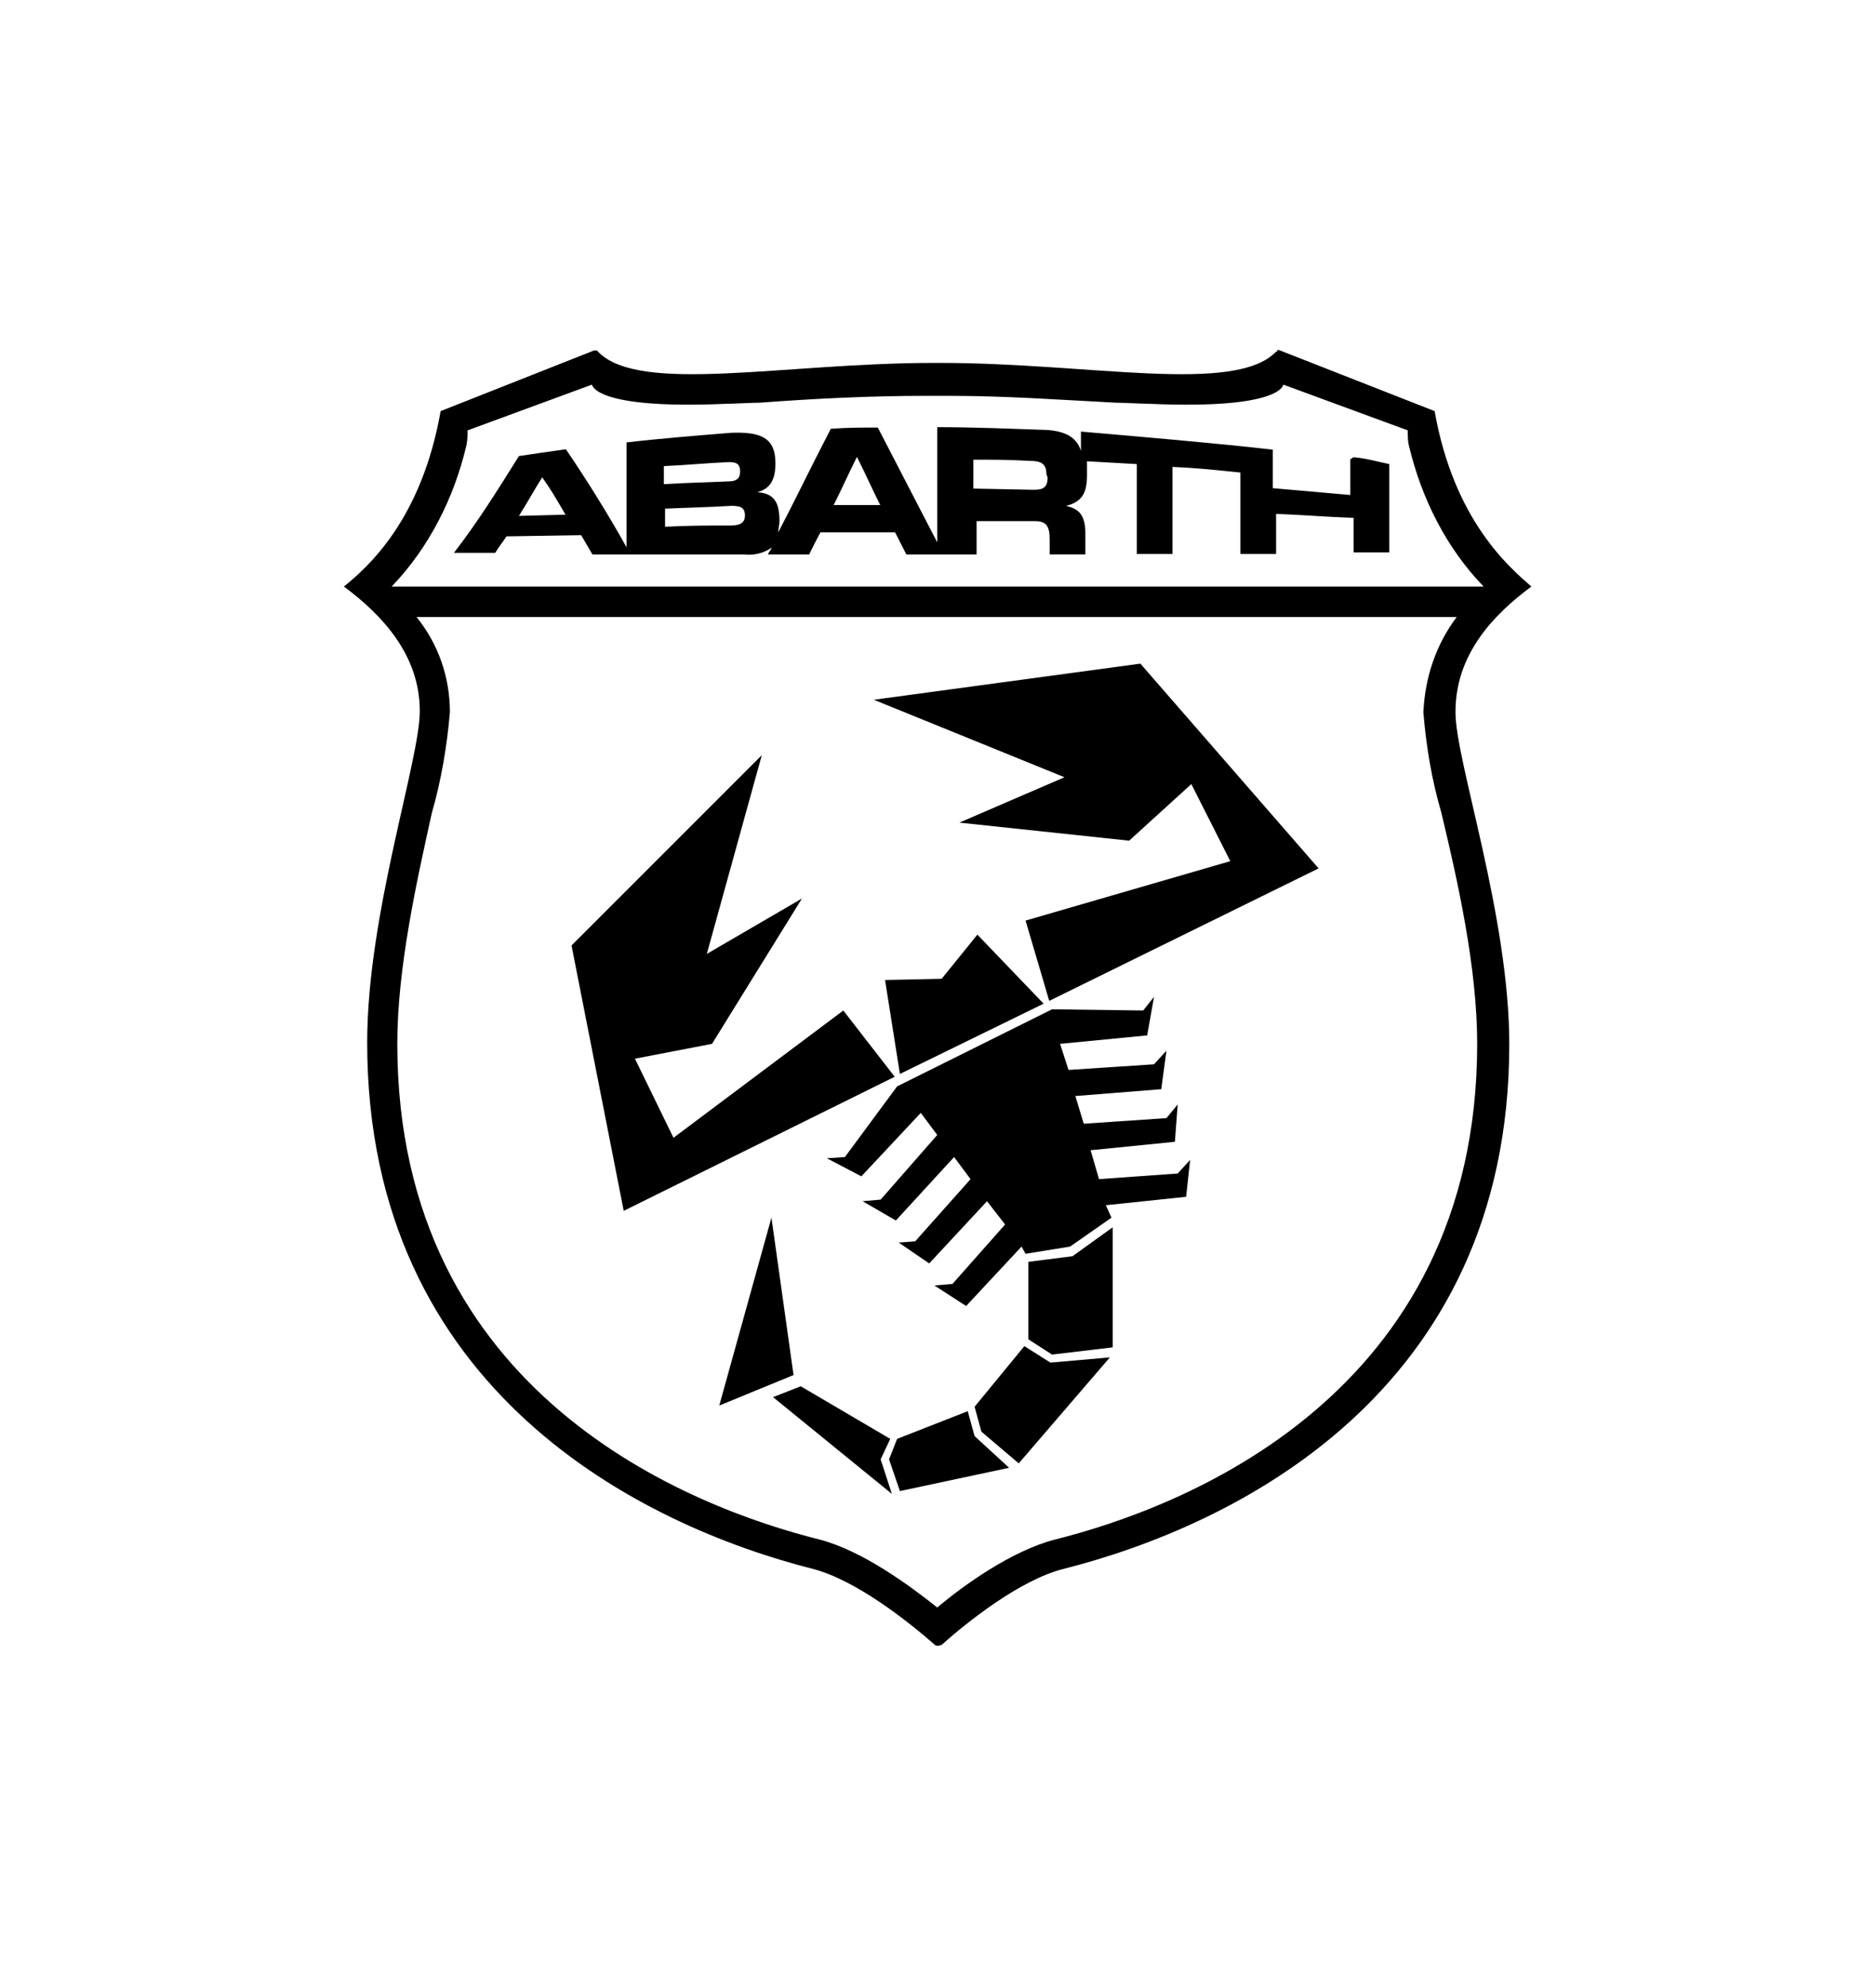 <?xml version="1.0" encoding="utf-8"?>
<!-- Generator: Adobe Illustrator 16.0.0, SVG Export Plug-In . SVG Version: 6.00 Build 0)  -->
<!DOCTYPE svg PUBLIC "-//W3C//DTD SVG 1.1//EN" "http://www.w3.org/Graphics/SVG/1.1/DTD/svg11.dtd">
<svg version="1.1" id="Layer_1" xmlns="http://www.w3.org/2000/svg" xmlns:xlink="http://www.w3.org/1999/xlink" x="0px" y="0px"
	 width="188.75px" height="200px" viewBox="0 0 188.75 200" enable-background="new 0 0 188.75 200" xml:space="preserve">
<g>
	<path d="M154.076,59.009c-2.223-1.938-7.797-6.665-9.734-17.65l-15.551-6.099c0,0-0.282-0.121-0.282,0s0,0.121-0.12,0.121
		c-4.161,4.322-18.742,1.13-33.768,1.13h-0.687c-15.024,0-29.605,3.192-33.767-1.13c-0.119-0.121,0-0.121-0.119-0.121
		c-0.123,0-0.284,0-0.284,0l-15.43,6.099c-1.937,10.985-7.351,15.712-9.733,17.65c3.756,2.787,7.635,6.825,7.635,12.521
		c0,5.01-5.293,20.438-5.293,33.361c0,35.141,27.789,48.631,44.873,52.953c4.322,1.13,9.573,5.29,12.24,7.633
		c0.12,0.122,0.402,0.122,0.686,0c2.625-2.343,7.917-6.543,12.238-7.633c17.084-4.322,44.873-17.65,44.873-52.79
		c0-12.926-5.411-28.476-5.411-33.362C146.402,65.795,150.32,61.796,154.076,59.009 M46.922,44.832
		c0.12-0.566,0.12-1.131,0.12-1.535l12.521-4.604c0,0,0.121,2.504,13.329,1.938c0.565,0,2.907-0.121,3.594-0.121
		c5.413-0.404,10.987-0.687,16.682-0.687h2.343c5.695,0,11.27,0.405,16.682,0.687c0.687,0,3.07,0.121,3.595,0.121
		c13.207,0.566,13.329-1.938,13.329-1.938l12.521,4.604c0,0.566,0,1.131,0.12,1.535c1.252,5.291,3.757,10.299,7.514,14.177H39.408
		C43.164,55.09,45.67,50.123,46.922,44.832 M148.623,105.014c0,35.422-29.729,46.689-42.529,49.881
		c-4.322,1.131-9.17,4.605-11.795,6.826c-2.787-2.221-7.514-5.695-11.794-6.826c-12.804-3.191-42.531-14.459-42.531-49.881
		c0-7.635,1.938-16.277,3.474-23.225c0.969-3.353,1.535-6.826,1.818-10.138c0-3.474-1.132-6.826-3.354-9.573h104.65
		c-2.101,2.788-3.191,6.1-3.352,9.573c0.283,3.474,0.849,6.825,1.816,10.138C146.685,88.736,148.623,97.34,148.623,105.014"/>
	<path d="M135.859,46.205c0,1.373,0,2.222,0,3.594c-3.069-0.281-4.604-0.402-7.796-0.686c0-1.535,0-2.342,0-3.877
		c-6.099-0.688-12.802-1.252-19.306-1.818v1.938c-0.404-1.252-1.373-1.938-3.354-2.099c-3.756-0.123-7.35-0.283-11.105-0.283v11.592
		L88.32,43.015c-1.939,0-2.908,0-4.726,0.12c-1.817,3.474-3.474,6.947-5.292,10.422c0-0.404,0.122-0.688,0.122-1.132
		c0-1.938-0.565-2.787-2.222-2.907l0,0c0.97-0.283,1.818-0.849,1.818-2.909c0-2.504-1.374-3.19-4.443-3.069
		c-3.474,0.284-7.068,0.565-10.542,0.969c0,4.161,0,6.383,0,10.542c-1.938-3.472-4.039-6.825-6.099-9.854
		C55,45.479,54.029,45.6,52.212,45.882c-2.101,3.353-4.16,6.665-6.542,9.735h4.158c0.404-0.688,0.688-0.971,1.132-1.657l7.513-0.12
		l1.131,1.938h15.268c0.969,0.121,1.938-0.121,2.787-0.688c-0.122,0.283-0.283,0.405-0.405,0.688h4.161
		c0.402-0.848,0.688-1.373,1.13-2.221h7.514l1.13,2.221h7.068v-3.353h5.816c1.132,0,1.535,0.405,1.535,1.818v1.534h3.594
		c0-0.848,0-1.252,0-2.1c0-2.1-0.848-2.505-1.938-2.787l0,0c1.656-0.404,2.1-1.373,2.1-3.07v-0.848c0-0.283,0-0.404,0-0.565
		l5.01,0.282c0,3.596,0,5.413,0,9.047h3.593c0-3.473,0-5.29,0-8.764c2.626,0.121,4.04,0.283,6.827,0.566c0,3.352,0,5.008,0,8.197
		h3.596c0-1.534,0-2.342,0-4.038c3.069,0.122,4.604,0.282,7.795,0.404c0,1.373,0,2.1,0,3.474h3.594v-8.887
		c-1.373-0.282-2.221-0.565-3.594-0.686 M52.212,51.9c0.97-1.535,1.372-2.342,2.343-3.879c0.969,1.375,1.373,2.102,2.342,3.758
		L52.212,51.9 M66.792,46.892c2.626-0.12,3.878-0.283,6.544-0.403c0.686,0,1.131,0.12,1.131,0.969c0,0.688-0.404,0.97-1.131,0.97
		c-2.625,0.12-3.879,0.12-6.544,0.282V46.892 M73.457,52.869c-2.626,0-3.878,0-6.544,0.122c0-0.687,0-1.132,0-1.818
		c2.626-0.12,3.878-0.12,6.665-0.282c0.849,0,1.373,0.121,1.373,0.969C74.951,52.708,74.305,52.869,73.457,52.869 M83.879,50.811
		c0.969-1.939,1.371-2.909,2.342-4.848c0.969,1.938,1.372,2.908,2.342,4.848H83.879 M105.404,48.021
		c0,0.971-0.402,1.253-1.372,1.253l-6.099-0.12v-2.908c2.342,0,3.474,0,5.695,0.121c1.13,0,1.656,0.282,1.656,1.373L105.404,48.021"
		/>
	<polygon points="103.467,126.945 107.91,126.379 111.949,123.472 111.949,135.549 105.85,136.275 103.467,134.74 	"/>
	<polygon points="103.063,135.427 105.688,137.082 111.666,136.558 102.498,147.221 98.741,144.029 98.055,141.525 	"/>
	<polygon points="97.367,141.971 98.055,144.475 101.529,147.664 90.542,150.007 89.451,146.816 90.26,144.756 	"/>
	<polygon points="89.572,144.756 88.604,146.816 89.734,150.29 77.779,140.557 80.565,139.466 	"/>
	<polygon points="84.848,101.66 67.762,114.465 63.884,106.508 71.639,105.014 80.687,90.393 71.114,95.967 76.647,75.973 
		57.503,95.118 62.755,121.814 90.018,108.326 	"/>
	<polygon points="103.185,92.613 123.783,86.636 119.865,78.881 113.605,84.575 96.521,82.758 107.102,78.194 87.916,70.398 
		114.736,66.764 132.668,87.363 105.566,100.691 	"/>
	<polygon points="98.338,94.027 94.742,98.47 89.047,98.592 90.542,108.043 105.002,100.974 	"/>
	<polygon points="119.744,116.686 118.492,118.059 110.576,118.625 109.727,115.717 118.209,114.868 118.492,111.112 
		117.361,112.486 109.041,113.051 108.193,110.264 116.837,109.577 117.361,105.699 116.108,107.072 107.507,107.639 
		106.658,105.014 115.422,104.164 116.108,100.287 115.019,101.66 105.85,101.539 90.26,109.295 85.008,116.403 83.191,116.525 
		86.664,118.342 92.643,111.961 94.299,114.182 88.604,120.685 86.785,120.847 90.138,122.785 95.994,116.403 97.65,118.625 
		92.077,124.885 90.42,125.006 93.49,127.105 99.307,120.847 101.125,123.188 95.833,129.166 94.016,129.328 97.207,131.388 
		102.78,125.41 103.185,126.137 107.668,125.41 111.827,122.502 111.263,121.25 119.34,120.401 	"/>
	<polygon points="79.84,138.334 72.367,141.404 77.617,122.502 	"/>
</g>
</svg>
